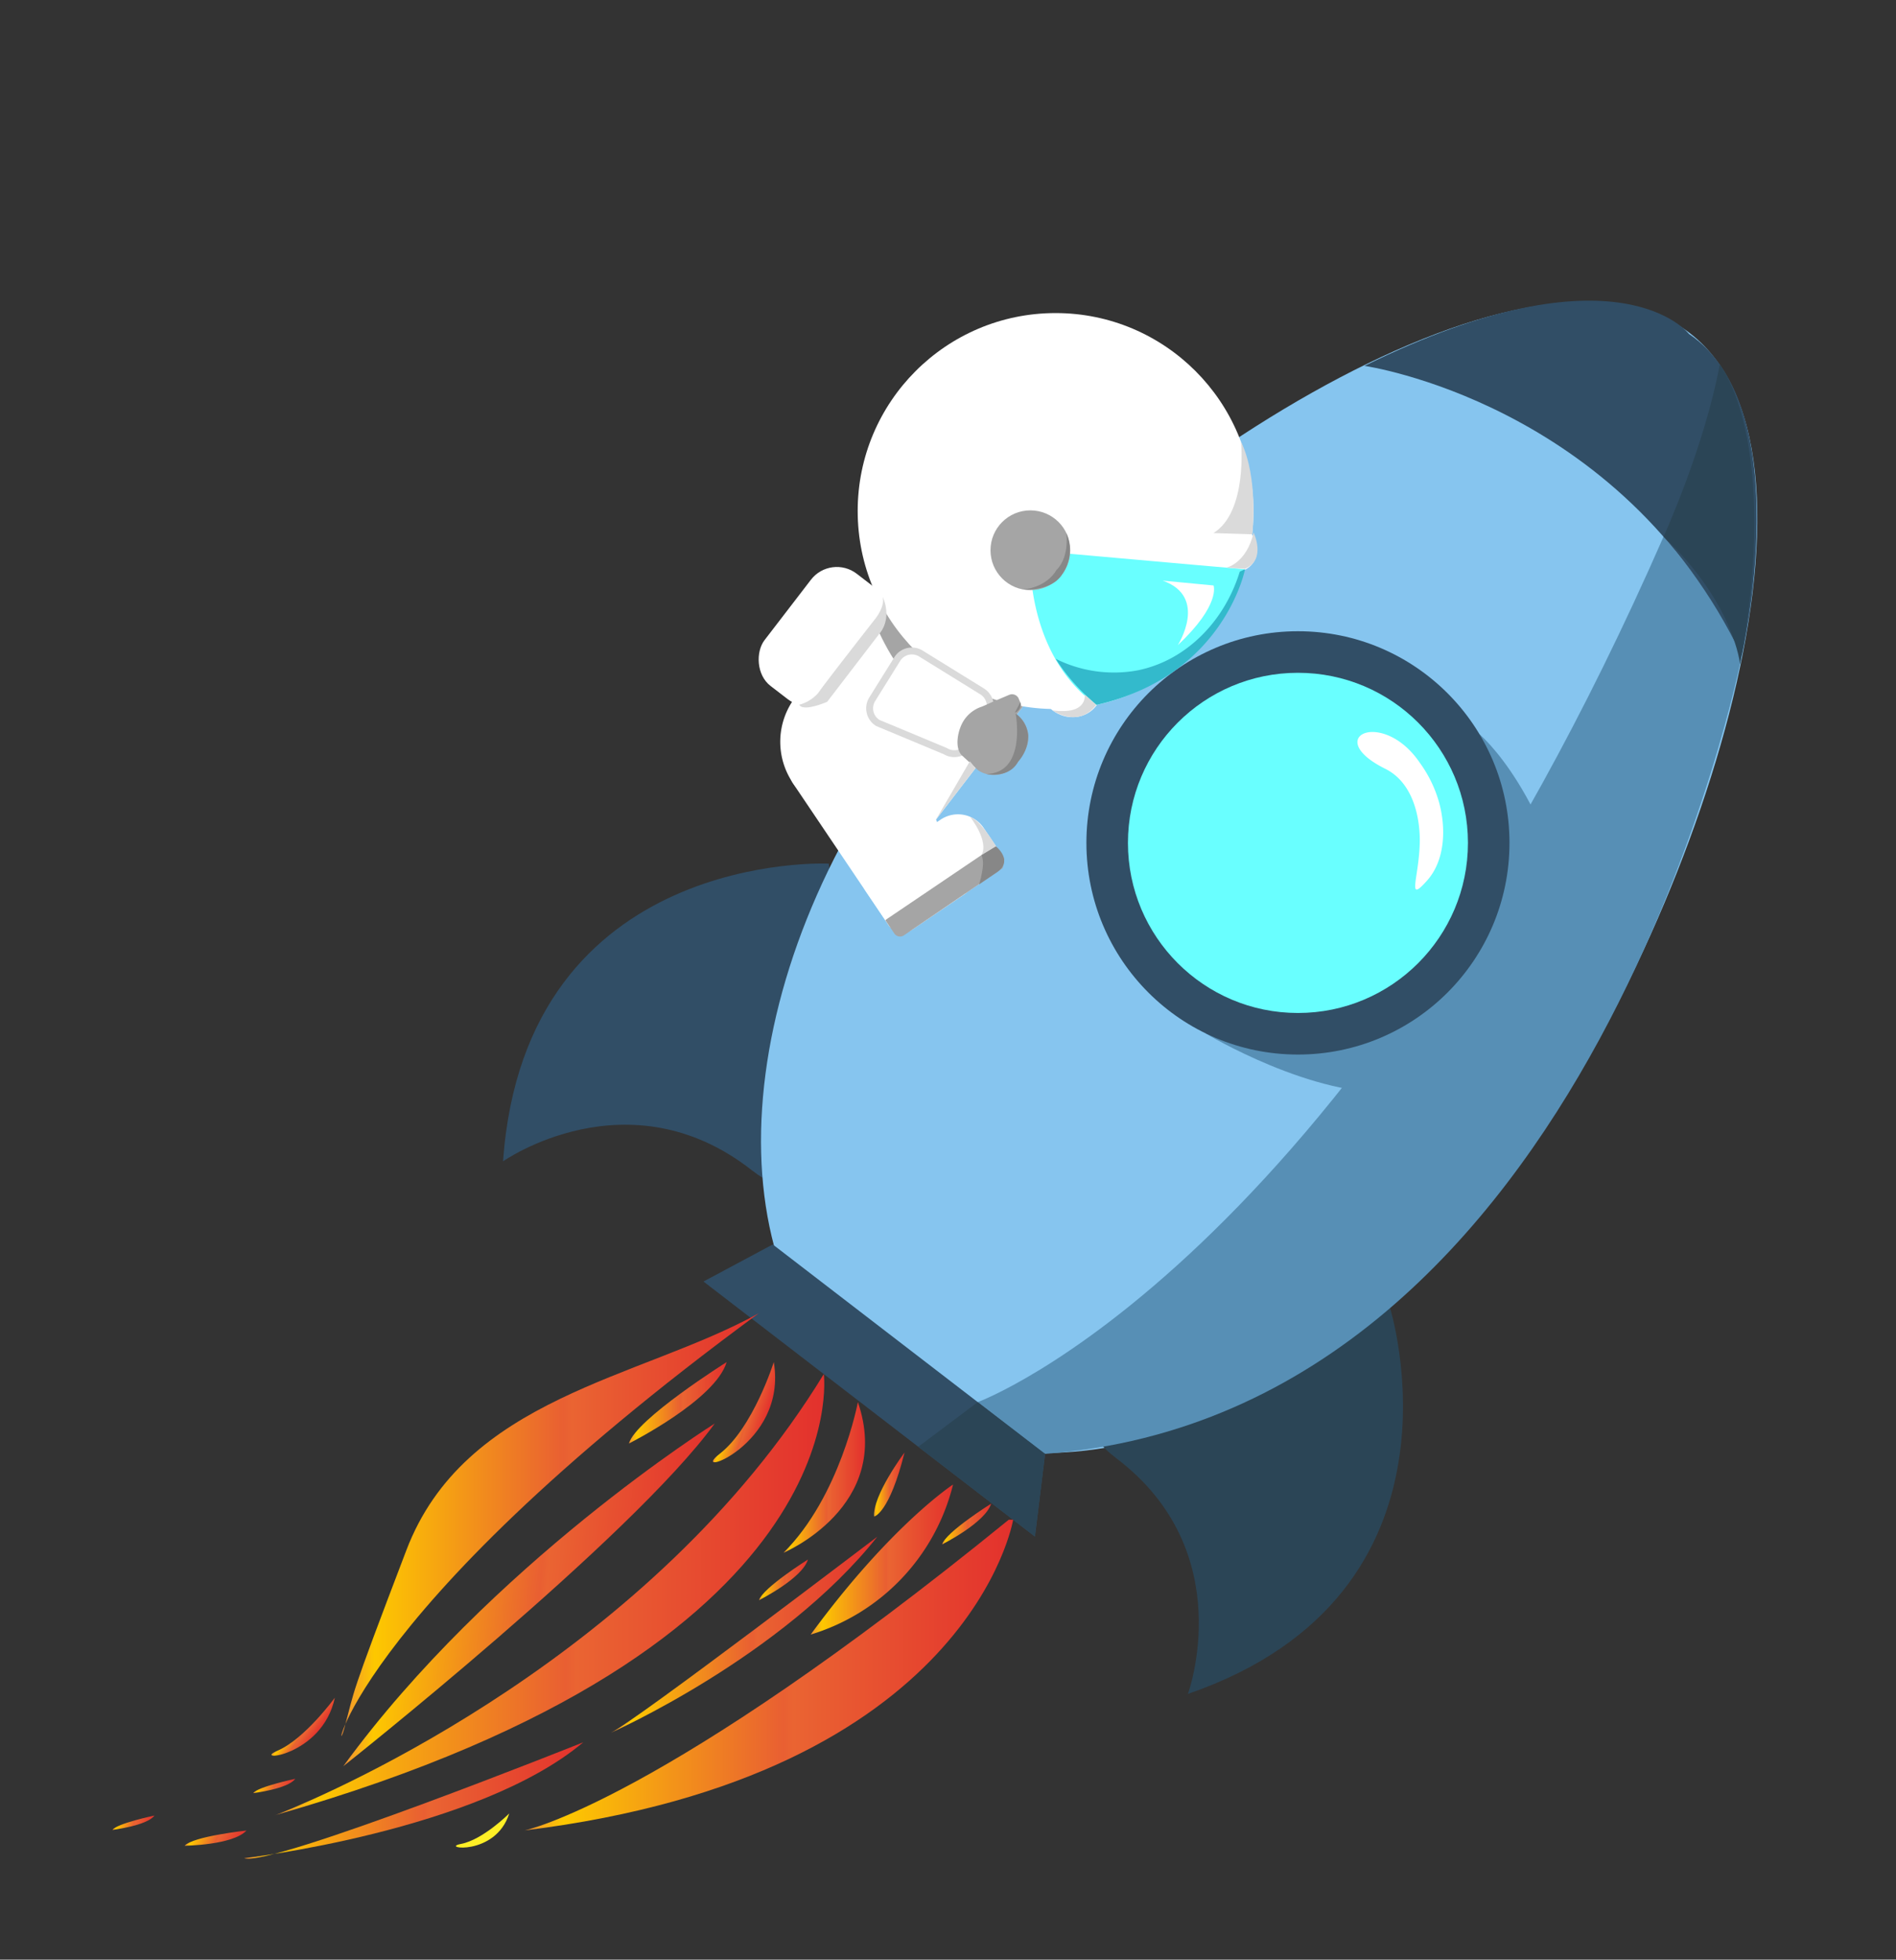 <svg xmlns="http://www.w3.org/2000/svg" xmlns:xlink="http://www.w3.org/1999/xlink" viewBox="0 0 274.8 283.87"><rect x="0" y="0" width="274.8" height="283.87" fill="#333333" stroke="none"/><defs><style>.cls-1{fill:#314e66;}.cls-2{fill:#86c5ef;}.cls-3{fill:#578fb5;}.cls-4{fill:#2b4556;}.cls-5{fill:#69ffff;}.cls-6,.cls-8{fill:#fff;}.cls-7{fill:#a5a5a5;}.cls-8{stroke:#dadada;stroke-miterlimit:10;}.cls-9{fill:#33bacc;}.cls-10{fill:#dadada;}.cls-11{fill:#878787;}.cls-12{fill:url(#Namnlös_övertoning_56);}.cls-13{fill:url(#Namnlös_övertoning_56-2);}.cls-14{fill:url(#Namnlös_övertoning_56-3);}.cls-15{fill:url(#Namnlös_övertoning_56-4);}.cls-16{fill:url(#Namnlös_övertoning_56-5);}.cls-17{fill:url(#Namnlös_övertoning_56-6);}.cls-18{fill:url(#Namnlös_övertoning_56-7);}.cls-19{fill:url(#Namnlös_övertoning_56-8);}.cls-20{fill:url(#Namnlös_övertoning_56-9);}.cls-21{fill:url(#Namnlös_övertoning_56-10);}.cls-22{fill:url(#Namnlös_övertoning_56-11);}.cls-23{fill:url(#Namnlös_övertoning_56-12);}.cls-24{fill:url(#Namnlös_övertoning_56-13);}.cls-25{fill:url(#Namnlös_övertoning_56-14);}.cls-26{fill:url(#Namnlös_övertoning_56-15);}.cls-27{fill:url(#Namnlös_övertoning_56-16);}.cls-28{fill:url(#Namnlös_övertoning_56-17);}.cls-29{fill:url(#Namnlös_övertoning_56-18);}</style><linearGradient id="Namnlös_övertoning_56" x1="39.75" y1="231.03" x2="119.47" y2="231.03" gradientUnits="userSpaceOnUse"><stop offset="0" stop-color="#ffef26"/><stop offset="0" stop-color="#fff145"/><stop offset="0" stop-color="#fff576"/><stop offset="0" stop-color="#fff8a0"/><stop offset="0" stop-color="#fffbc2"/><stop offset="0" stop-color="#fffcdd"/><stop offset="0" stop-color="#fffef0"/><stop offset="0" stop-color="#fffffb"/><stop offset="0" stop-color="#fff"/><stop offset="0" stop-color="#f18f34"/><stop offset="0.08" stop-color="#fdc800"/><stop offset="0.53" stop-color="#e95f32"/><stop offset="0.55" stop-color="#ea6432"/><stop offset="1" stop-color="#e3312d"/></linearGradient><linearGradient id="Namnlös_övertoning_56-2" x1="49.39" y1="220.77" x2="110.3" y2="220.77" xlink:href="#Namnlös_övertoning_56"/><linearGradient id="Namnlös_övertoning_56-3" x1="102.14" y1="266.58" x2="151.62" y2="266.58" gradientTransform="translate(-27.41 -45.25) rotate(4.81)" xlink:href="#Namnlös_övertoning_56"/><linearGradient id="Namnlös_övertoning_56-4" x1="76.04" y1="242.66" x2="146.84" y2="242.66" xlink:href="#Namnlös_övertoning_56"/><linearGradient id="Namnlös_övertoning_56-5" x1="35.39" y1="260.82" x2="84.53" y2="260.82" xlink:href="#Namnlös_övertoning_56"/><linearGradient id="Namnlös_övertoning_56-6" x1="88.55" y1="236.78" x2="127.15" y2="236.78" xlink:href="#Namnlös_övertoning_56"/><linearGradient id="Namnlös_övertoning_56-7" x1="113.56" y1="214.02" x2="125.37" y2="214.02" xlink:href="#Namnlös_övertoning_56"/><linearGradient id="Namnlös_övertoning_56-8" x1="117.5" y1="225.91" x2="138.13" y2="225.91" xlink:href="#Namnlös_övertoning_56"/><linearGradient id="Namnlös_övertoning_56-9" x1="126.7" y1="215.05" x2="131.1" y2="215.05" xlink:href="#Namnlös_övertoning_56"/><linearGradient id="Namnlös_övertoning_56-10" x1="301.96" y1="311.24" x2="307.44" y2="311.24" gradientTransform="translate(-86.48 -184.75) rotate(17.81)" xlink:href="#Namnlös_övertoning_56"/><linearGradient id="Namnlös_övertoning_56-11" x1="91.16" y1="203.2" x2="105.32" y2="203.2" xlink:href="#Namnlös_övertoning_56"/><linearGradient id="Namnlös_övertoning_56-12" x1="110.02" y1="228.86" x2="117.1" y2="228.86" xlink:href="#Namnlös_övertoning_56"/><linearGradient id="Namnlös_övertoning_56-13" x1="136.56" y1="220.77" x2="143.65" y2="220.77" xlink:href="#Namnlös_övertoning_56"/><linearGradient id="Namnlös_övertoning_56-14" x1="323.29" y1="400.08" x2="330.38" y2="400.08" gradientTransform="translate(-87.64 -236.48) rotate(25.94)" xlink:href="#Namnlös_övertoning_56"/><linearGradient id="Namnlös_övertoning_56-15" x1="194.33" y1="346.75" x2="199.68" y2="346.75" gradientTransform="translate(-62.56 -126.75) rotate(14.74)" xlink:href="#Namnlös_övertoning_56"/><linearGradient id="Namnlös_övertoning_56-16" x1="656.02" y1="1008.33" x2="661.5" y2="1008.33" gradientTransform="matrix(0.39, 0.39, -0.38, 0.38, 200.81, -374.17)" xlink:href="#Namnlös_övertoning_56"/><linearGradient id="Namnlös_övertoning_56-17" x1="175.95" y1="357.1" x2="181.3" y2="357.1" gradientTransform="translate(-62.56 -126.75) rotate(14.74)" xlink:href="#Namnlös_övertoning_56"/><linearGradient id="Namnlös_övertoning_56-18" x1="403.44" y1="680.63" x2="408.93" y2="680.63" gradientTransform="matrix(0.51, 0.38, -0.43, 0.59, 130.86, -306.91)" xlink:href="#Namnlös_övertoning_56"/></defs><g id="Lager_7" data-name="Lager 7"><path class="cls-1" d="M120.12,125.1s-44-2.08-47.21,43.13c0,0,18.14-12.76,36.07,1.3S120.12,125.1,120.12,125.1Z"/><path class="cls-2" d="M218.24,171.42c-27.16,35.33-68.33,49.25-91.95,31.09s-20.74-61.52,6.42-96.84S221.28,30.08,244.9,48.24,245.4,136.1,218.24,171.42Z"/><path class="cls-3" d="M214.43,106.36s10.07,8.33,14.28,30.74l-10.63-13.54Z"/><path class="cls-4" d="M201.41,189.26s13.17,41.52-29.24,56.12c0,0,7.58-20.59-10.42-34.17S201.41,189.26,201.41,189.26Z"/><path class="cls-3" d="M174.75,149.71s15.68,9.45,27.66,8.48l-1.7-8.84Z"/><path class="cls-3" d="M141.71,203.11s52.95-19.41,99.4-125.37c0,0,8.75,10,11.34,17.26,0,0-21.39,109.69-101,115.61"/><circle class="cls-1" cx="188.12" cy="122.1" r="30.66"/><circle class="cls-5" cx="188.12" cy="122.1" r="24.64"/><path class="cls-6" d="M205.8,110.52a18,18,0,0,1,2.78,5.73c1,3.66.92,8.39-1.8,11.37-3,3.35-1.05-.57-1-5.85,0-3.74-1.13-8.48-5-10.4C191.49,106.75,200.41,102.53,205.8,110.52Z"/><polygon class="cls-1" points="112 180.27 151.47 210.61 150 222.58 101.96 185.64 112 180.27"/><path class="cls-6" d="M115.93,88.31h27a0,0,0,0,1,0,0V112a9,9,0,0,1-9,9h-7.34a10.63,10.63,0,0,1-10.63-10.63V88.31a0,0,0,0,1,0,0Z" transform="translate(90.62 -57.2) rotate(37.55)"/><path class="cls-7" d="M125.57,87.55c1.88,4.15,3.83,9.16,7.7,12.13s9.21,3.58,13.71,4.32l3.13-4.07-21.4-16.46Z"/><rect class="cls-6" x="112.86" y="81.94" width="12.6" height="20.5" rx="4.74" transform="translate(80.88 -53.52) rotate(37.55)"/><path class="cls-6" d="M132.24,134.65l7.58-5.13c1.14-.77-.11-1.42-.88-2.57l-8.23-20.69c-1.7-2.51-7.5-1.37-10,.33L115.6,110a2.51,2.51,0,0,0-.67,3.47L128.77,134A2.5,2.5,0,0,0,132.24,134.65Z"/><path class="cls-6" d="M134.2,116.51H138a2.5,2.5,0,0,1,2.5,2.5V133.3a2.5,2.5,0,0,1-2.5,2.5h-5.86a2.5,2.5,0,0,1-2.5-2.5V121A4.5,4.5,0,0,1,134.2,116.51Z" transform="translate(163.97 -56.44) rotate(55.94)"/><path class="cls-7" d="M129.63,135.24l-1.24-1.83a.13.13,0,0,1,0-.18l15.76-10.65a.13.13,0,0,1,.18,0l1.24,1.84-.12.69c0,.22-.09.44-.14.65L131,135.5A1,1,0,0,1,129.63,135.24Z"/><circle class="cls-6" cx="149.34" cy="79.71" r="7.69"/><circle class="cls-6" cx="152.99" cy="74.03" r="28.68"/><ellipse class="cls-6" cx="155.2" cy="99.43" rx="4.37" ry="4.64" transform="translate(-18.22 161.87) rotate(-52.45)"/><ellipse class="cls-6" cx="177.87" cy="78.83" rx="3.66" ry="4.64" transform="translate(6.96 171.8) rotate(-52.45)"/><path class="cls-5" d="M180.41,82.46l-7-.61-24.09-2.14s-1,14.3,9.1,22.08l.45.31a28.67,28.67,0,0,0,21.52-19.64Z"/><circle class="cls-7" cx="149.34" cy="79.71" r="5.78"/><path class="cls-6" d="M168.52,84.11l7.37.7s1.08,2.78-5.18,8.64C170.71,93.45,175.18,86.46,168.52,84.11Z"/><path class="cls-8" d="M140.43,108l2.73-4.41a2.5,2.5,0,0,0-.81-3.43l-8.88-5.49a2.5,2.5,0,0,0-3.43.81l-3.62,5.81a2.49,2.49,0,0,0,.81,3.44L137,108.8A2.49,2.49,0,0,0,140.43,108Z"/><path class="cls-7" d="M146.28,100.65l-2.36,1c-.26.11-1.44.66-1.63.72a4.91,4.91,0,0,0-2.54,1.91l-.08.12c-.84,1.33-1.33,3.74-.36,4.92.11.13,2.51,2.3,2.51,2.3a4.17,4.17,0,0,0,5.74-1.27l.83-1.29a4.18,4.18,0,0,0-1.19-5.69l-.08,0s-.05,0,0-.08a.11.11,0,0,1,.06,0l.17-.07a1.07,1.07,0,0,0,.56-1.39l-.22-.51A1.05,1.05,0,0,0,146.28,100.65Z"/><path class="cls-1" d="M197.76,53s37.13,5.3,54.69,42c0,0,8.34-35.84-7.65-46.62C244.8,48.38,234.53,34.9,197.76,53Z"/><path class="cls-4" d="M241.11,77.74S247,64.87,249.26,52.8c0,0,8.94,10.89,2.94,43.45C252.2,96.25,251.39,87.43,241.11,77.74Z"/><polygon class="cls-4" points="133.09 209.58 141.71 203.11 151.47 210.61 150 222.58 133.09 209.58"/><path class="cls-9" d="M153,95.43a18.91,18.91,0,0,0,11.92,1.67c6.88-1.4,12.5-6.94,14.77-14.3l.76-.34s-3,15.46-21.52,19.64c-.55-.46-1.11-.95-1.67-1.49A28.06,28.06,0,0,1,153,95.43Z"/><path class="cls-10" d="M179.87,64s1,10.15-4,13.22l5.64.18S182.44,69.26,179.87,64Z"/><path class="cls-10" d="M177.78,82.23s2.9-.66,3.91-5.08c0,0,1.91,3.92-1.24,5.24Z"/><path class="cls-10" d="M157.22,100.61s.49,3-4.68,2.29c0,0,3.73,2.68,6.35-.8Z"/><path class="cls-11" d="M154.56,77.24s.48,3.47-1.47,5.36c0,0-1.16,2.38-4.8,2.8,0,0,4.09.28,5.63-2.16A6.1,6.1,0,0,0,154.56,77.24Z"/><path class="cls-11" d="M147.2,103.36s1.64,8.58-4.22,8.76c0,0,3.23.72,4.58-1.78a5.69,5.69,0,0,0,1.47-3.79A4.44,4.44,0,0,0,147.2,103.36Z"/><path class="cls-11" d="M147.09,103.23l.79-1.5A1.23,1.23,0,0,1,147.09,103.23Z"/><path class="cls-10" d="M115.84,102.09a5.66,5.66,0,0,0,2.74-1.69c.74-1.14,8.34-10.84,8.34-10.84s1.41-1.78,1-3.13c0,0,1.45,2.88-.36,5.23l-7.67,10S116.44,103.18,115.84,102.09Z"/><path class="cls-10" d="M140.64,118.38s2.75,3.45,1.61,5.5l2.11-1.27S142.11,118.74,140.64,118.38Z"/><path class="cls-11" d="M141.9,128.12s1-3,.35-4.24l2.11-1.27s2.62,2.08.08,3.79Z"/><polygon class="cls-10" points="135.66 118.72 140.57 110.27 141.39 111.28 135.66 118.72"/><path class="cls-12" d="M39.75,263s.37-.13,1.06-.41c7.58-3.06,53.81-23,78.59-63.54,0,0,5.36,39.63-79.28,63.82"/><path class="cls-13" d="M110.3,190.06l-.42.23c-17.1,9.44-42.56,12.1-51,34.32-8.55,22.39-7.32,19.68-9,25.83S49,235,110,190.22"/><path class="cls-14" d="M103.59,206.21S71.1,226.57,49.76,255.85C49.76,255.85,91.48,222.85,103.59,206.21Z"/><path class="cls-15" d="M146.84,220.15s-6.09,37.06-70.8,45c0,0,19.76-4,70.16-45"/><path class="cls-16" d="M35.39,269.18s33.83-3.91,49.14-16.79C84.53,252.39,39.23,270.5,35.39,269.18Z"/><path class="cls-17" d="M88.55,251s24.81-11,38.6-28.39C127.15,222.58,92.38,249.13,88.55,251Z"/><path class="cls-18" d="M124.34,203.11s-2.56,13.64-10.78,21.82C113.56,224.93,129.52,218.23,124.34,203.11Z"/><path class="cls-19" d="M138.13,215.05s-9,5.85-20.63,21.73A30.27,30.27,0,0,0,138.13,215.05Z"/><path class="cls-20" d="M131.1,210.41s-4.69,6.27-4.39,9.27C126.71,219.68,128.89,219.25,131.1,210.41Z"/><path class="cls-21" d="M112.15,197.31s-3,9.53-7.83,13.28S114.19,209.42,112.15,197.31Z"/><path class="cls-22" d="M105.32,197.31s-13.21,8.3-14.16,11.79C91.16,209.1,103.68,202.82,105.32,197.31Z"/><path class="cls-23" d="M117.1,225.91s-6.6,4.15-7.08,5.89C110,231.8,116.28,228.67,117.1,225.91Z"/><path class="cls-24" d="M143.65,217.82s-6.61,4.15-7.09,5.89C136.56,223.71,142.82,220.58,143.65,217.82Z"/><path class="cls-25" d="M35.72,265.17s-7.76.84-8.95,2.2C26.77,267.37,33.77,267.29,35.72,265.17Z"/><path class="cls-26" d="M42.79,257.68s-5.46,1.15-6.08,2.07C36.71,259.75,41.76,259.13,42.79,257.68Z"/><path class="cls-27" d="M73.81,262.69s-3.81,3.82-7,4.42S71.83,269,73.81,262.69Z"/><path class="cls-28" d="M22.38,263s-5.46,1.15-6.08,2.08C16.3,265.08,21.36,264.45,22.38,263Z"/><path class="cls-29" d="M48.53,245.93s-4.33,5.95-8.28,7.66S46.7,254.53,48.53,245.93Z"/></g></svg>